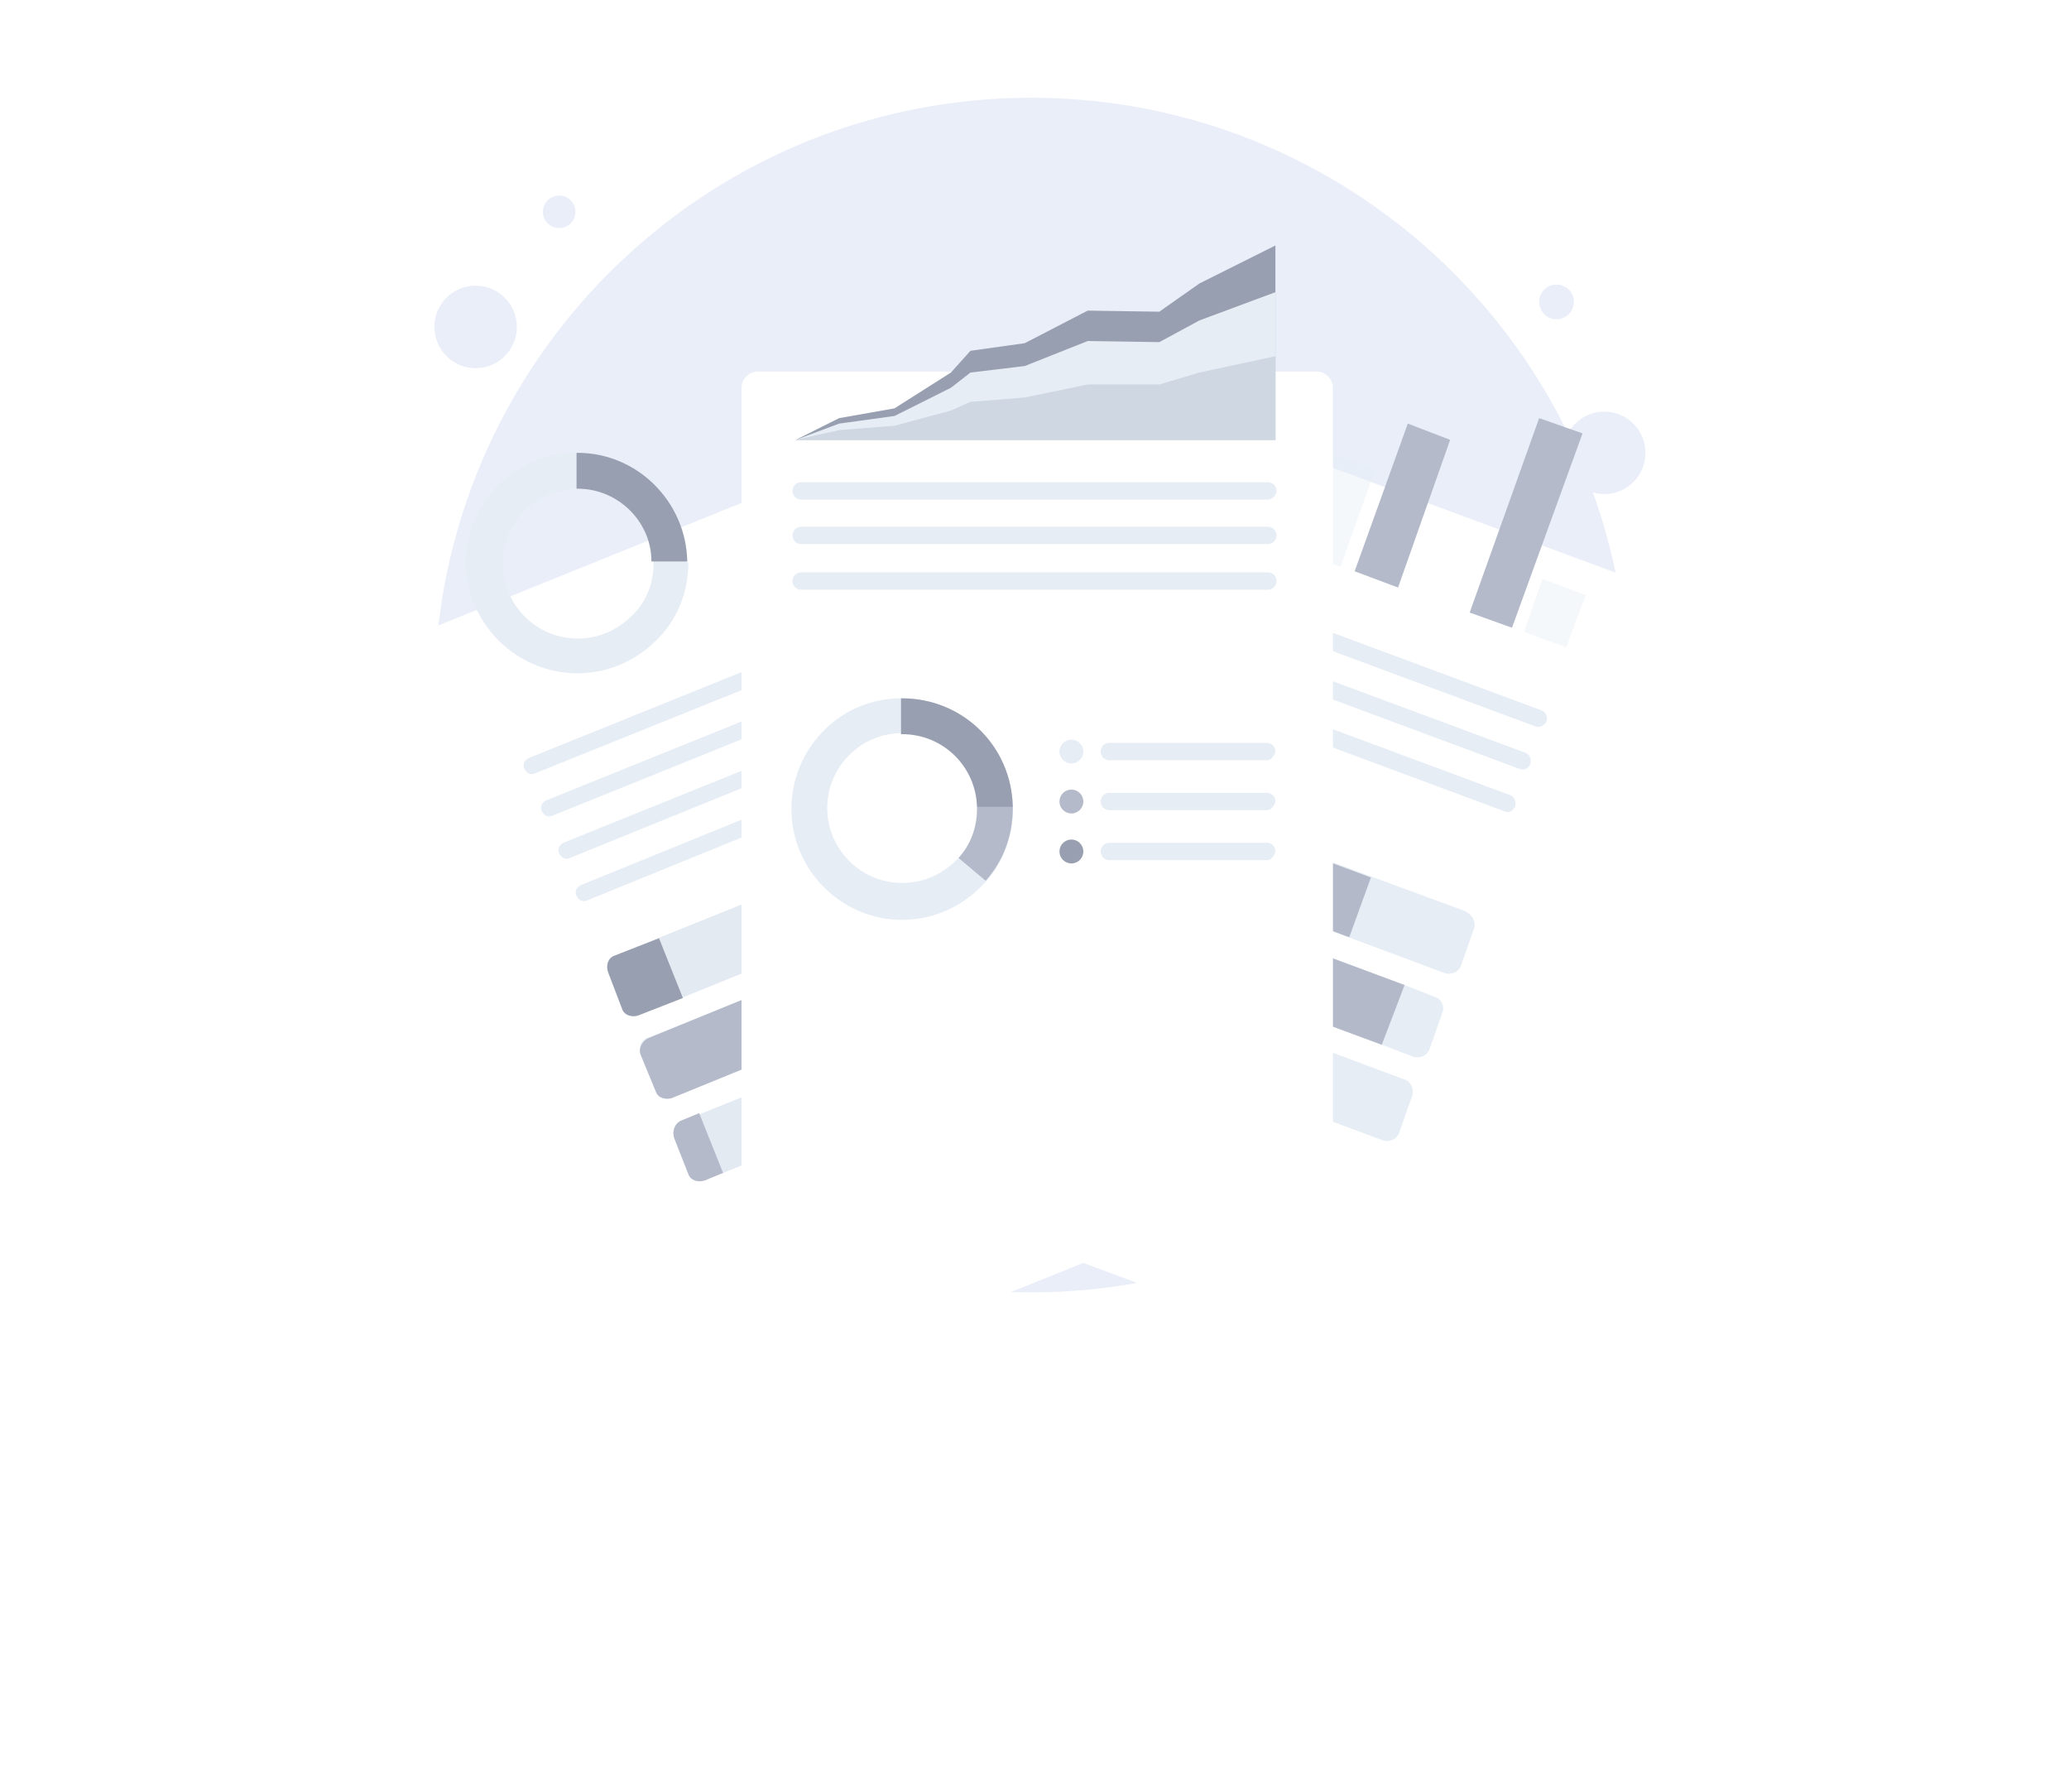 <svg width="127" height="110" viewBox="0 0 127 110" fill="none" xmlns="http://www.w3.org/2000/svg">
<path d="M29.195 22.597C30.593 22.597 31.726 21.463 31.726 20.064C31.726 18.665 30.593 17.531 29.195 17.531C27.797 17.531 26.664 18.665 26.664 20.064C26.664 21.463 27.797 22.597 29.195 22.597Z" fill="#EAEEF9"/>
<path d="M98.472 30.327C99.87 30.327 101.004 29.193 101.004 27.794C101.004 26.396 99.87 25.262 98.472 25.262C97.074 25.262 95.941 26.396 95.941 27.794C95.941 29.193 97.074 30.327 98.472 30.327Z" fill="#EAEEF9"/>
<path d="M34.324 13.998C34.876 13.998 35.323 13.55 35.323 12.998C35.323 12.446 34.876 11.998 34.324 11.998C33.772 11.998 33.325 12.446 33.325 12.998C33.325 13.55 33.772 13.998 34.324 13.998Z" fill="#EAEEF9"/>
<path d="M95.541 19.596C96.13 19.596 96.607 19.118 96.607 18.529C96.607 17.94 96.13 17.463 95.541 17.463C94.953 17.463 94.476 17.94 94.476 18.529C94.476 19.118 94.953 19.596 95.541 19.596Z" fill="#EAEEF9"/>
<path d="M63.301 79.317C83.535 79.317 99.938 62.904 99.938 42.658C99.938 22.413 83.535 6 63.301 6C43.067 6 26.664 22.413 26.664 42.658C26.664 62.904 43.067 79.317 63.301 79.317Z" fill="#EAEEF9"/>
<g filter="url(#filter0_d_2686_122704)">
<path d="M73.559 63.652L41.718 76.516C41.185 76.715 40.586 76.449 40.386 75.982L22.067 30.459C21.867 29.926 22.134 29.326 22.6 29.126L54.441 16.262C54.974 16.062 55.574 16.329 55.773 16.796L74.092 62.252C74.358 62.852 74.092 63.452 73.559 63.652Z" fill="white"/>
</g>
<path d="M59.504 36.726L32.858 47.456C32.592 47.59 32.326 47.456 32.192 47.19C32.059 46.923 32.192 46.657 32.459 46.523L59.037 35.792C59.304 35.659 59.57 35.792 59.704 36.059C59.837 36.326 59.704 36.592 59.504 36.726Z" fill="#E6EDF5"/>
<path d="M60.503 39.325L33.924 50.056C33.658 50.19 33.392 50.056 33.258 49.789C33.125 49.523 33.258 49.256 33.525 49.123L60.103 38.392C60.37 38.259 60.636 38.392 60.77 38.659C60.903 38.925 60.77 39.192 60.503 39.325Z" fill="#E6EDF5"/>
<path d="M61.569 41.856L34.99 52.654C34.723 52.787 34.457 52.654 34.324 52.387C34.191 52.121 34.324 51.854 34.59 51.721L61.169 40.99C61.435 40.856 61.702 40.99 61.835 41.256C61.968 41.456 61.835 41.79 61.569 41.856Z" fill="#E6EDF5"/>
<path d="M46.048 51.188L36.056 55.254C35.789 55.388 35.523 55.254 35.39 54.988C35.256 54.721 35.39 54.455 35.656 54.321L45.648 50.255C45.914 50.122 46.181 50.255 46.314 50.522C46.381 50.789 46.314 51.055 46.048 51.188Z" fill="#E6EDF5"/>
<path d="M65.032 48.455L65.898 50.655C66.032 51.055 65.898 51.521 65.499 51.655L39.187 62.319C38.787 62.452 38.321 62.319 38.187 61.919L37.321 59.653C37.188 59.253 37.321 58.786 37.721 58.653L64.033 48.055C64.433 47.922 64.833 48.122 65.032 48.455Z" fill="#E3EAF2"/>
<path d="M67.098 53.522L67.964 55.721C68.097 56.121 67.964 56.588 67.564 56.721L41.252 67.385C40.852 67.519 40.386 67.385 40.253 66.985L39.32 64.719C39.187 64.319 39.32 63.853 39.72 63.719L66.032 53.122C66.431 52.989 66.898 53.188 67.098 53.522Z" fill="#E3EAF2"/>
<path d="M69.096 58.587L69.962 60.786C70.095 61.186 69.962 61.653 69.562 61.786L43.25 72.45C42.85 72.584 42.384 72.45 42.251 72.05L41.385 69.851C41.252 69.451 41.385 68.984 41.785 68.851L68.097 58.254C68.496 58.054 68.963 58.254 69.096 58.587Z" fill="#E3EAF2"/>
<path d="M40.452 57.586L41.918 61.252L39.187 62.318C38.787 62.452 38.321 62.318 38.187 61.918L37.321 59.652C37.188 59.252 37.321 58.786 37.721 58.652L40.452 57.586Z" fill="#989FB0"/>
<path d="M39.786 63.719L47.78 60.453L49.245 64.119L41.252 67.385C40.852 67.518 40.386 67.385 40.252 66.985L39.32 64.719C39.187 64.386 39.386 63.919 39.786 63.719Z" fill="#B4BACA"/>
<path d="M41.785 68.785L42.917 68.318L44.383 71.984L43.25 72.451C42.85 72.584 42.384 72.451 42.251 72.051L41.385 69.851C41.252 69.451 41.385 68.985 41.785 68.785Z" fill="#B4BACA"/>
<path d="M42.184 34.458C42.118 30.792 39.12 27.793 35.39 27.793H35.323C31.593 27.793 28.595 30.859 28.595 34.591C28.662 38.324 31.726 41.323 35.456 41.323C37.521 41.323 39.32 40.39 40.586 38.99C41.651 37.791 42.251 36.258 42.251 34.525C42.184 34.525 42.184 34.525 42.184 34.458ZM35.456 39.19C32.925 39.19 30.86 37.124 30.86 34.591C30.86 32.059 32.925 29.992 35.456 29.992H35.523C38.054 29.992 40.053 31.992 40.119 34.458C40.119 34.525 40.119 34.525 40.119 34.591C40.119 35.724 39.72 36.791 38.987 37.591C38.054 38.59 36.855 39.19 35.456 39.19Z" fill="#E6EDF5"/>
<path d="M42.184 34.458H39.986C39.986 31.992 37.921 29.992 35.456 29.992H35.39V27.793H35.456C39.12 27.793 42.118 30.792 42.184 34.458Z" fill="#989FB0"/>
<g filter="url(#filter1_d_2686_122704)">
<path d="M86.548 73.986L54.374 61.989C53.842 61.789 53.575 61.189 53.775 60.656L70.828 14.733C71.028 14.199 71.627 13.933 72.16 14.133L104.334 26.063C104.867 26.263 105.133 26.863 104.934 27.396L87.881 73.386C87.681 73.919 87.081 74.186 86.548 73.986Z" fill="white"/>
</g>
<path opacity="0.4" d="M82.285 34.795L79.688 33.795L81.819 27.863L84.417 28.796L82.285 34.795Z" fill="#E6EDF5"/>
<path d="M85.816 36.06L83.151 35.061L86.415 25.996L89.013 26.996L85.816 36.06Z" fill="#B4BACA"/>
<path d="M92.81 38.528L90.212 37.595L94.476 25.664L97.14 26.597L92.81 38.528Z" fill="#B4BACA"/>
<path opacity="0.4" d="M96.141 39.728L93.543 38.795L94.675 35.529L97.34 36.529L96.141 39.728Z" fill="#E6EDF5"/>
<path d="M94.276 44.593L67.364 34.595C67.098 34.528 66.965 34.195 67.031 33.928C67.098 33.662 67.431 33.529 67.697 33.595L94.609 43.593C94.875 43.66 95.009 43.993 94.942 44.259C94.809 44.526 94.542 44.659 94.276 44.593Z" fill="#E6EDF5"/>
<path d="M93.276 47.192L66.365 37.194C66.098 37.128 65.965 36.795 66.032 36.528C66.098 36.261 66.431 36.128 66.698 36.195L93.609 46.192C93.876 46.259 94.009 46.592 93.942 46.859C93.876 47.126 93.543 47.325 93.276 47.192Z" fill="#E6EDF5"/>
<path d="M92.344 49.792L65.432 39.794C65.166 39.727 65.032 39.394 65.099 39.128C65.166 38.861 65.499 38.728 65.765 38.794L92.677 48.792C92.943 48.859 93.076 49.192 93.01 49.459C92.877 49.792 92.61 49.925 92.344 49.792Z" fill="#E6EDF5"/>
<path d="M74.625 46.193L64.5 42.46C64.234 42.394 64.1 42.06 64.167 41.794C64.234 41.527 64.567 41.394 64.833 41.46L74.958 45.193C75.225 45.26 75.358 45.593 75.291 45.859C75.158 46.126 74.892 46.259 74.625 46.193Z" fill="#DDDDDD"/>
<path d="M90.479 56.99L89.68 59.256C89.546 59.656 89.08 59.856 88.68 59.722L82.952 57.589L62.035 49.791C61.636 49.658 61.436 49.191 61.569 48.791L62.368 46.525C62.502 46.125 62.968 45.925 63.367 46.059L84.151 53.79L89.946 55.923C90.412 56.19 90.612 56.59 90.479 56.99Z" fill="#E6EDF5"/>
<path d="M88.547 62.122L87.748 64.388C87.615 64.788 87.148 64.988 86.749 64.855L84.817 64.122L60.17 54.99C59.77 54.857 59.571 54.391 59.704 53.991L60.503 51.724C60.636 51.325 61.103 51.125 61.502 51.258L86.216 60.456L88.081 61.189C88.481 61.322 88.68 61.722 88.547 62.122Z" fill="#E6EDF5"/>
<path d="M86.682 67.255L85.882 69.521C85.749 69.921 85.283 70.121 84.883 69.988L75.025 66.322L58.305 60.123C57.905 59.99 57.705 59.523 57.839 59.123L58.638 56.857C58.771 56.457 59.237 56.257 59.637 56.391L76.757 62.723L86.216 66.255C86.615 66.388 86.815 66.855 86.682 67.255Z" fill="#E6EDF5"/>
<path d="M59.637 56.391L76.757 62.723L75.025 66.256L58.305 60.057C57.905 59.924 57.705 59.457 57.839 59.057L58.638 56.791C58.771 56.458 59.237 56.258 59.637 56.391Z" fill="#B4B9C9"/>
<path d="M61.569 48.858L62.368 46.592C62.502 46.192 62.968 45.992 63.367 46.125L84.151 53.857L82.819 57.523L62.035 49.791C61.636 49.658 61.436 49.258 61.569 48.858Z" fill="#B4B9C9"/>
<path d="M86.216 60.456L84.817 64.122L60.17 54.99C59.77 54.857 59.571 54.391 59.704 53.991L60.503 51.724C60.636 51.325 61.103 51.125 61.502 51.258L86.216 60.456Z" fill="#B4B9C9"/>
<path d="M68.364 47.992L67.031 51.657L62.035 49.791C61.636 49.658 61.436 49.191 61.569 48.791L62.368 46.525C62.502 46.125 62.968 45.925 63.367 46.059L68.364 47.992Z" fill="#DDDDDD"/>
<path d="M61.502 51.259L66.498 53.125L65.166 56.791L60.17 54.924C59.77 54.791 59.571 54.325 59.704 53.925L60.503 51.658C60.703 51.325 61.103 51.125 61.502 51.259Z" fill="#DDDDDD"/>
<path d="M59.637 56.391L64.633 58.258L63.301 61.923L58.305 60.057C57.905 59.924 57.705 59.457 57.839 59.057L58.638 56.791C58.771 56.458 59.237 56.258 59.637 56.391Z" fill="#DDDDDD"/>
<g filter="url(#filter2_d_2686_122704)">
<path d="M80.82 62.856H46.514C45.981 62.856 45.515 62.389 45.515 61.856V12.801C45.515 12.267 45.981 11.801 46.514 11.801H80.82C81.352 11.801 81.819 12.267 81.819 12.801V61.789C81.885 62.389 81.419 62.856 80.82 62.856Z" fill="white"/>
</g>
<path d="M77.822 30.662H49.178C48.912 30.662 48.645 30.462 48.645 30.129C48.645 29.862 48.845 29.596 49.178 29.596H77.822C78.088 29.596 78.355 29.796 78.355 30.129C78.355 30.395 78.088 30.662 77.822 30.662Z" fill="#E6EDF5"/>
<path d="M77.822 33.394H49.178C48.912 33.394 48.645 33.194 48.645 32.861C48.645 32.595 48.845 32.328 49.178 32.328H77.822C78.088 32.328 78.355 32.528 78.355 32.861C78.355 33.194 78.088 33.394 77.822 33.394Z" fill="#E6EDF5"/>
<path d="M77.822 36.193H49.178C48.912 36.193 48.645 35.993 48.645 35.66C48.645 35.393 48.845 35.127 49.178 35.127H77.822C78.088 35.127 78.355 35.327 78.355 35.66C78.355 35.993 78.088 36.193 77.822 36.193Z" fill="#E6EDF5"/>
<path d="M77.755 46.658H68.096C67.83 46.658 67.564 46.458 67.564 46.125C67.564 45.858 67.763 45.592 68.096 45.592H77.755C78.022 45.592 78.288 45.792 78.288 46.125C78.222 46.391 78.022 46.658 77.755 46.658Z" fill="#E6EDF5"/>
<path d="M62.168 49.525C62.102 45.859 59.104 42.859 55.374 42.859H55.307C51.577 42.859 48.579 45.925 48.579 49.658C48.579 53.39 51.643 56.456 55.374 56.456C57.439 56.456 59.237 55.523 60.503 54.123C61.569 52.924 62.168 51.391 62.168 49.658C62.168 49.591 62.168 49.525 62.168 49.525ZM55.374 54.19C52.842 54.19 50.777 52.124 50.777 49.591C50.777 47.058 52.842 44.992 55.374 44.992H55.44C57.971 44.992 59.97 46.992 60.036 49.458C60.036 49.525 60.036 49.525 60.036 49.591C60.036 50.724 59.637 51.791 58.904 52.59C57.971 53.59 56.773 54.19 55.374 54.19Z" fill="#E6EDF5"/>
<path d="M62.168 49.525H59.97C59.903 47.058 57.905 45.059 55.374 45.059H55.307V42.859H55.374C59.104 42.859 62.102 45.792 62.168 49.525Z" fill="#989FB0"/>
<path d="M62.168 49.59C62.168 51.323 61.569 52.856 60.503 54.056L58.837 52.656C59.57 51.856 59.97 50.79 59.97 49.657C59.97 49.59 59.97 49.59 59.97 49.523H62.168V49.59Z" fill="#B4BACA"/>
<path d="M65.765 46.857C66.17 46.857 66.498 46.529 66.498 46.124C66.498 45.719 66.17 45.391 65.765 45.391C65.36 45.391 65.032 45.719 65.032 46.124C65.032 46.529 65.36 46.857 65.765 46.857Z" fill="#E6EDF5"/>
<path d="M77.755 49.724H68.096C67.83 49.724 67.564 49.524 67.564 49.191C67.564 48.925 67.763 48.658 68.096 48.658H77.755C78.022 48.658 78.288 48.858 78.288 49.191C78.222 49.458 78.022 49.724 77.755 49.724Z" fill="#E6EDF5"/>
<path d="M65.765 49.925C66.17 49.925 66.498 49.597 66.498 49.192C66.498 48.787 66.17 48.459 65.765 48.459C65.36 48.459 65.032 48.787 65.032 49.192C65.032 49.597 65.36 49.925 65.765 49.925Z" fill="#B4BACA"/>
<path d="M77.755 52.79H68.096C67.83 52.79 67.564 52.591 67.564 52.258C67.564 51.991 67.763 51.725 68.096 51.725H77.755C78.022 51.725 78.288 51.925 78.288 52.258C78.222 52.524 78.022 52.79 77.755 52.79Z" fill="#E6EDF5"/>
<path d="M65.765 52.992C66.17 52.992 66.498 52.663 66.498 52.259C66.498 51.854 66.17 51.525 65.765 51.525C65.36 51.525 65.032 51.854 65.032 52.259C65.032 52.663 65.36 52.992 65.765 52.992Z" fill="#989FB0"/>
<path d="M48.845 26.995H78.288V15.065L73.625 17.397L71.161 19.13L66.764 19.064L62.901 21.063L59.57 21.53L58.371 22.863L54.907 25.062L51.51 25.662L48.845 26.995Z" fill="#989FB0"/>
<path d="M48.845 26.996H78.288V17.932L73.625 19.665L71.161 20.998L66.764 20.931L62.901 22.464L59.57 22.864L58.371 23.797L54.907 25.53L51.51 25.997L48.845 26.996Z" fill="#E6EDF5"/>
<path d="M48.845 26.995H78.288V21.863L73.625 22.863L71.161 23.596H66.764L62.901 24.396L59.57 24.663L58.371 25.196L54.907 26.129L51.51 26.396L48.845 26.995Z" fill="#CED7E2"/>
<defs>
<filter id="filter0_d_2686_122704" x="0" y="5.195" width="96.196" height="104.387" filterUnits="userSpaceOnUse" color-interpolation-filters="sRGB">
<feFlood flood-opacity="0" result="BackgroundImageFix"/>
<feColorMatrix in="SourceAlpha" type="matrix" values="0 0 0 0 0 0 0 0 0 0 0 0 0 0 0 0 0 0 127 0" result="hardAlpha"/>
<feOffset dy="11"/>
<feGaussianBlur stdDeviation="11"/>
<feColorMatrix type="matrix" values="0 0 0 0 0.398 0 0 0 0 0.477 0 0 0 0 0.575 0 0 0 0.18 0"/>
<feBlend mode="normal" in2="BackgroundImageFix" result="effect1_dropShadow_2686_122704"/>
<feBlend mode="normal" in="SourceGraphic" in2="effect1_dropShadow_2686_122704" result="shape"/>
</filter>
<filter id="filter1_d_2686_122704" x="31.709" y="3.066" width="95.291" height="103.986" filterUnits="userSpaceOnUse" color-interpolation-filters="sRGB">
<feFlood flood-opacity="0" result="BackgroundImageFix"/>
<feColorMatrix in="SourceAlpha" type="matrix" values="0 0 0 0 0 0 0 0 0 0 0 0 0 0 0 0 0 0 127 0" result="hardAlpha"/>
<feOffset dy="11"/>
<feGaussianBlur stdDeviation="11"/>
<feColorMatrix type="matrix" values="0 0 0 0 0.398 0 0 0 0 0.477 0 0 0 0 0.575 0 0 0 0.18 0"/>
<feBlend mode="normal" in2="BackgroundImageFix" result="effect1_dropShadow_2686_122704"/>
<feBlend mode="normal" in="SourceGraphic" in2="effect1_dropShadow_2686_122704" result="shape"/>
</filter>
<filter id="filter2_d_2686_122704" x="23.515" y="0.801" width="80.311" height="95.055" filterUnits="userSpaceOnUse" color-interpolation-filters="sRGB">
<feFlood flood-opacity="0" result="BackgroundImageFix"/>
<feColorMatrix in="SourceAlpha" type="matrix" values="0 0 0 0 0 0 0 0 0 0 0 0 0 0 0 0 0 0 127 0" result="hardAlpha"/>
<feOffset dy="11"/>
<feGaussianBlur stdDeviation="11"/>
<feColorMatrix type="matrix" values="0 0 0 0 0.398 0 0 0 0 0.477 0 0 0 0 0.575 0 0 0 0.18 0"/>
<feBlend mode="normal" in2="BackgroundImageFix" result="effect1_dropShadow_2686_122704"/>
<feBlend mode="normal" in="SourceGraphic" in2="effect1_dropShadow_2686_122704" result="shape"/>
</filter>
</defs>
</svg>

